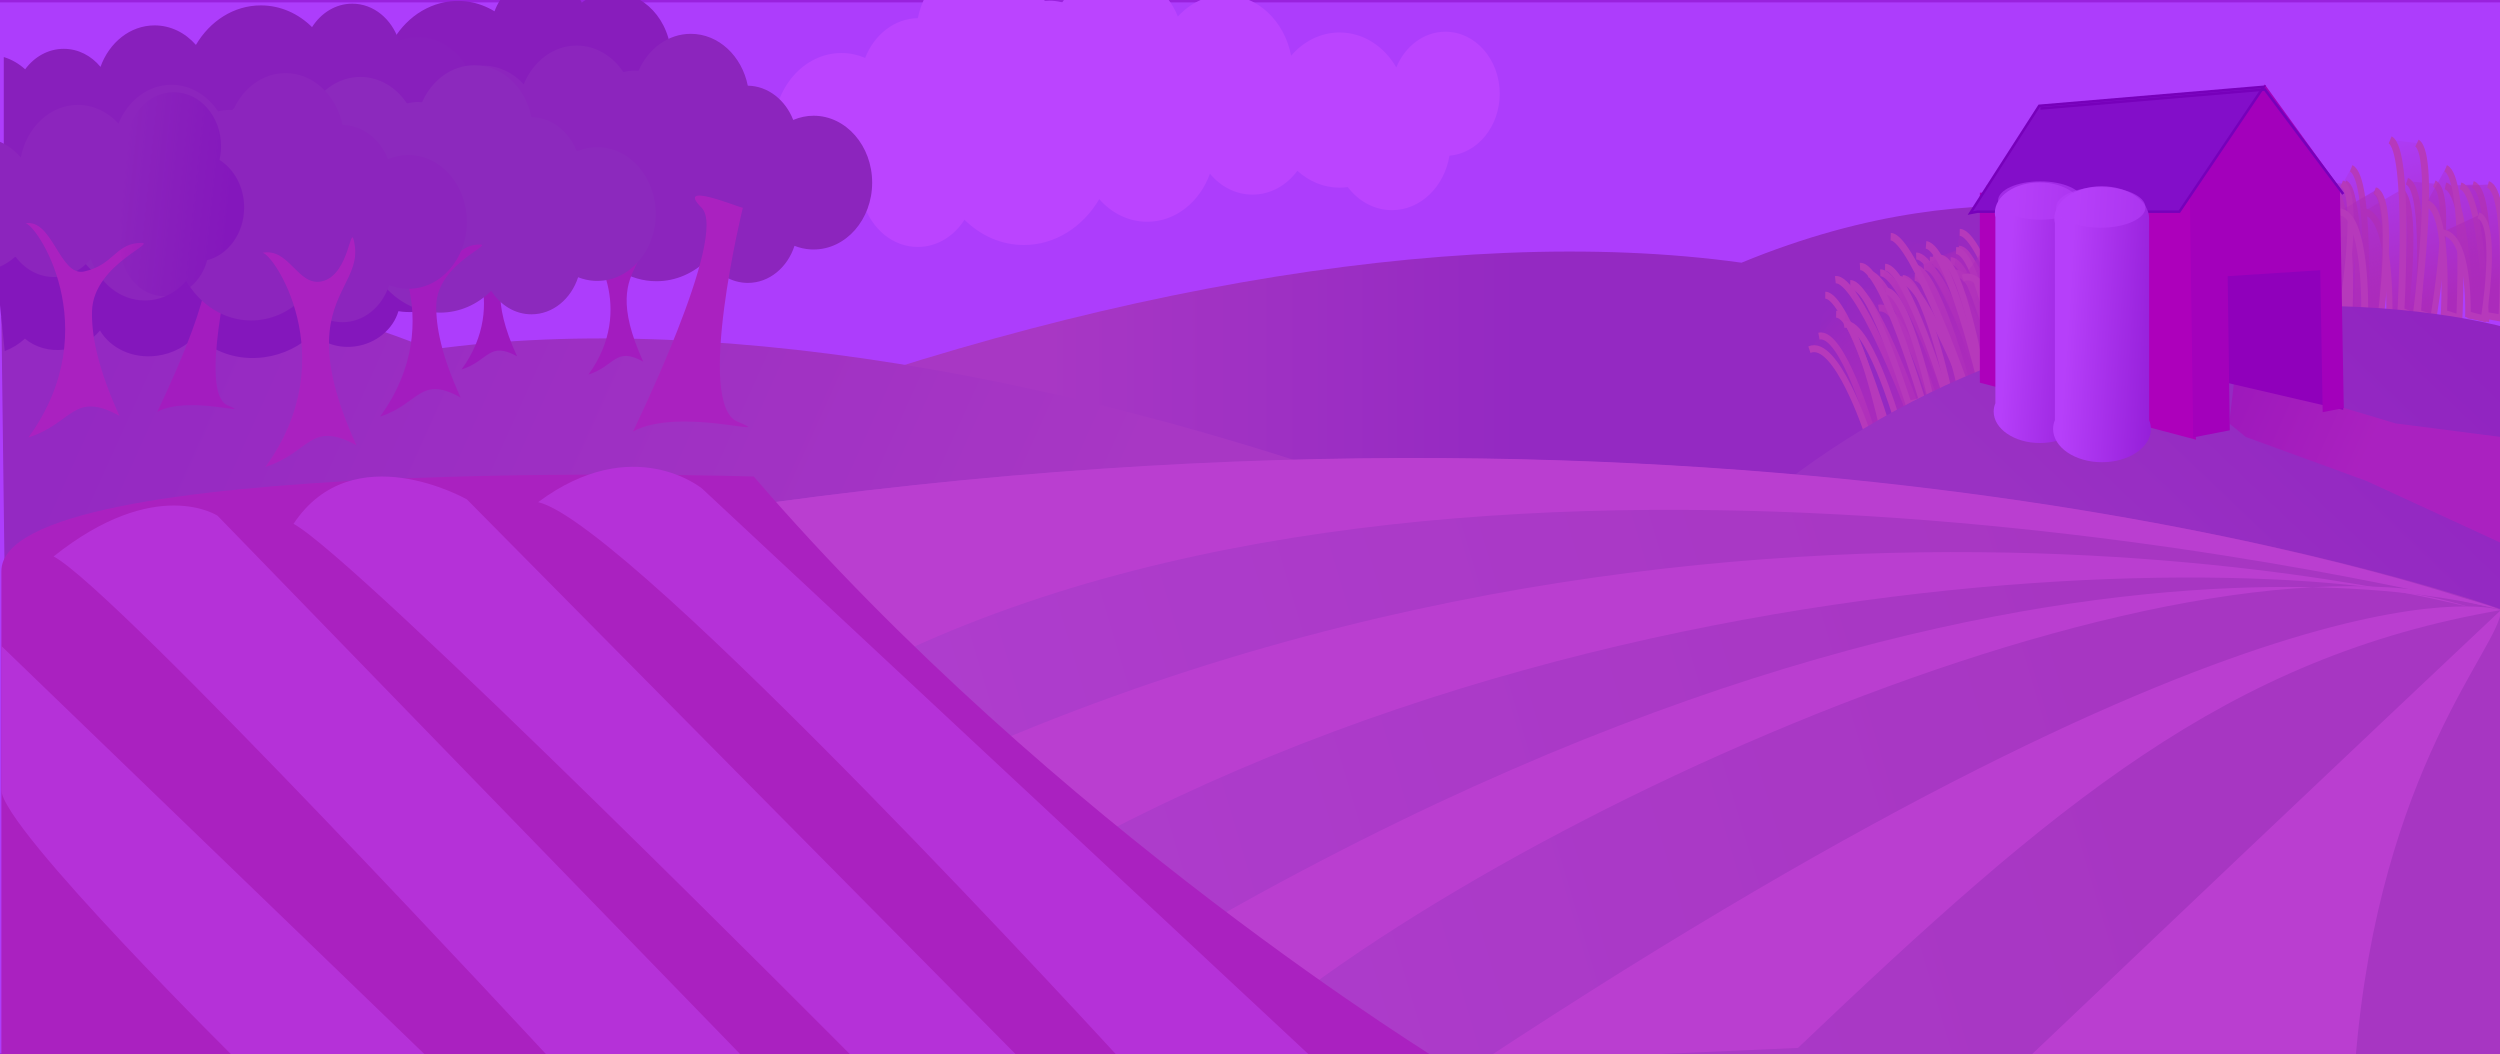 <?xml version="1.0" encoding="UTF-8" standalone="no"?>
<svg
   xmlns:dc="http://purl.org/dc/elements/1.1/"
   xmlns:cc="http://creativecommons.org/ns#"
   xmlns:rdf="http://www.w3.org/1999/02/22-rdf-syntax-ns#"
   xmlns:svg="http://www.w3.org/2000/svg"
   xmlns="http://www.w3.org/2000/svg"
   xmlns:xlink="http://www.w3.org/1999/xlink"
   xmlns:sodipodi="http://sodipodi.sourceforge.net/DTD/sodipodi-0.dtd"
   xmlns:inkscape="http://www.inkscape.org/namespaces/inkscape"
   id="svg59453"
   sodipodi:docname="paisaje.svg"
   viewBox="0 0 1057.6 446.09"
   version="1.1"
   inkscape:version="1.0.1 (3bc2e813f5, 2020-09-07)">
  <rect x="0" y="0" width="1057.6" height="446.09" fill="#808080" stroke="none"/>
  <defs
     id="defs59455">
    <linearGradient
       id="linearGradient4387"
       inkscape:collect="always">
      <stop
         id="stop4389"
         style="stop-color:#eeeeec"
         offset="0" />
      <stop
         id="stop4391"
         style="stop-color:#555753"
         offset="1" />
    </linearGradient>
    <linearGradient
       id="linearGradient4051"
       inkscape:collect="always">
      <stop
         id="stop4053"
         style="stop-color:#c4a000"
         offset="0" />
      <stop
         id="stop4055"
         style="stop-color:#c4a000;stop-opacity:0"
         offset="1" />
    </linearGradient>
    <linearGradient
       id="linearGradient60166"
       inkscape:collect="always">
      <stop
         id="stop60168"
         style="stop-color:#6c981a"
         offset="0" />
      <stop
         id="stop60170"
         style="stop-color:#b8cf22"
         offset="1" />
    </linearGradient>
    <linearGradient
       id="linearGradient60121"
       y2="365.06"
       gradientUnits="userSpaceOnUse"
       x2="598.4"
       gradientTransform="matrix(0.973,0,0,1.112,328.555,133.999)"
       y1="240.32"
       x1="702.16"
       inkscape:collect="always">
      <stop
         id="stop60117"
         style="stop-color:#618817"
         offset="0" />
      <stop
         id="stop60119"
         style="stop-color:#82b71f"
         offset="1" />
    </linearGradient>
    <linearGradient
       id="linearGradient60129"
       y2="308.77"
       gradientUnits="userSpaceOnUse"
       x2="548.71"
       gradientTransform="matrix(1.005,0,0,1.148,307.234,113.431)"
       y1="479.61"
       x1="45.255"
       inkscape:collect="always">
      <stop
         id="stop60125"
         style="stop-color:#d2e748"
         offset="0" />
      <stop
         id="stop60127"
         style="stop-color:#b4cb1b"
         offset="1" />
    </linearGradient>
    <linearGradient
       id="linearGradient60172"
       y2="322.82"
       xlink:href="#linearGradient60166"
       gradientUnits="userSpaceOnUse"
       x2="256.68"
       gradientTransform="matrix(2.02,0,0,1.148,-39.073,113.431)"
       y1="266.36"
       x1="37"
       inkscape:collect="always" />
    <linearGradient
       id="linearGradient60276"
       y2="329.5"
       gradientUnits="userSpaceOnUse"
       x2="342.7"
       gradientTransform="matrix(1.005,0,0,1.148,148.481,-6.145)"
       y1="287.28"
       x1="342.7"
       inkscape:collect="always">
      <stop
         id="stop60272"
         style="stop-color:#ffffff"
         offset="0" />
      <stop
         id="stop60274"
         style="stop-color:#d3d7cf;stop-opacity:0"
         offset="1" />
    </linearGradient>
    <linearGradient
       id="linearGradient4345"
       y2="219.92"
       gradientUnits="userSpaceOnUse"
       x2="700.75"
       gradientTransform="translate(-179.64,-64.597)"
       y1="223.63"
       x1="669.63"
       inkscape:collect="always">
      <stop
         id="stop60155"
         style="stop-color:#325804"
         offset="0" />
      <stop
         id="stop60157"
         style="stop-color:#325804;stop-opacity:0"
         offset="1" />
    </linearGradient>
    <linearGradient
       id="linearGradient4393"
       y2="432.58"
       xlink:href="#linearGradient4387"
       gradientUnits="userSpaceOnUse"
       x2="900.25"
       gradientTransform="matrix(1.005,0,0,1.148,-14.583,-78.729)"
       y1="429.36"
       x1="855.5"
       inkscape:collect="always" />
    <linearGradient
       id="linearGradient4401"
       y2="432.58"
       xlink:href="#linearGradient4387"
       gradientUnits="userSpaceOnUse"
       x2="900.25"
       gradientTransform="matrix(1.064,0,0,1.216,-39.617,-102.325)"
       y1="429.36"
       x1="855.5"
       inkscape:collect="always" />
    <linearGradient
       id="linearGradient4455"
       y2=".688"
       xlink:href="#linearGradient4051"
       gradientUnits="userSpaceOnUse"
       x2="165.09"
       gradientTransform="translate(-34,21)"
       y1="134.07"
       x1="129.09"
       inkscape:collect="always" />
    <linearGradient
       id="linearGradient4619"
       y2="477.86"
       gradientUnits="userSpaceOnUse"
       x2="995.18"
       y1="448.36"
       x1="938"
       inkscape:collect="always"
       gradientTransform="matrix(1.005,0,0,1.148,-2.505,-78.729)">
      <stop
         id="stop4615"
         style="stop-color:#8f5902"
         offset="0" />
      <stop
         id="stop4617"
         style="stop-color:#c17d11"
         offset="1" />
    </linearGradient>
    <linearGradient
       id="linearGradient4626"
       y2="322.82"
       xlink:href="#linearGradient60166"
       gradientUnits="userSpaceOnUse"
       x2="254.69"
       gradientTransform="matrix(-2.02,0,0,1.148,951.93,76.683)"
       y1="322.82"
       x1="153.42"
       inkscape:collect="always" />
    <linearGradient
       inkscape:collect="always"
       xlink:href="#linearGradient4051"
       id="linearGradient2846"
       gradientUnits="userSpaceOnUse"
       gradientTransform="translate(-34,21)"
       x1="129.09"
       y1="134.07"
       x2="165.09"
       y2=".688" />
    <linearGradient
       inkscape:collect="always"
       xlink:href="#linearGradient4051"
       id="linearGradient2848"
       gradientUnits="userSpaceOnUse"
       gradientTransform="translate(-34,21)"
       x1="129.09"
       y1="134.07"
       x2="165.09"
       y2=".688" />
    <linearGradient
       inkscape:collect="always"
       xlink:href="#linearGradient4051"
       id="linearGradient2850"
       gradientUnits="userSpaceOnUse"
       gradientTransform="translate(-34,21)"
       x1="129.09"
       y1="134.07"
       x2="165.09"
       y2=".688" />
    <linearGradient
       inkscape:collect="always"
       xlink:href="#linearGradient4051"
       id="linearGradient2852"
       gradientUnits="userSpaceOnUse"
       gradientTransform="translate(-34,21)"
       x1="129.09"
       y1="134.07"
       x2="165.09"
       y2=".688" />
    <linearGradient
       inkscape:collect="always"
       xlink:href="#linearGradient4051"
       id="linearGradient2854"
       gradientUnits="userSpaceOnUse"
       gradientTransform="translate(-34,21)"
       x1="129.09"
       y1="134.07"
       x2="165.09"
       y2=".688" />
    <linearGradient
       inkscape:collect="always"
       xlink:href="#linearGradient4051"
       id="linearGradient2856"
       gradientUnits="userSpaceOnUse"
       gradientTransform="translate(-34,21)"
       x1="129.09"
       y1="134.07"
       x2="165.09"
       y2=".688" />
    <linearGradient
       inkscape:collect="always"
       xlink:href="#linearGradient4051"
       id="linearGradient2858"
       gradientUnits="userSpaceOnUse"
       gradientTransform="translate(-34,21)"
       x1="129.09"
       y1="134.07"
       x2="165.09"
       y2=".688" />
    <linearGradient
       inkscape:collect="always"
       xlink:href="#linearGradient4051"
       id="linearGradient2860"
       gradientUnits="userSpaceOnUse"
       gradientTransform="translate(-34,21)"
       x1="129.09"
       y1="134.07"
       x2="165.09"
       y2=".688" />
    <linearGradient
       inkscape:collect="always"
       xlink:href="#linearGradient4051"
       id="linearGradient2862"
       gradientUnits="userSpaceOnUse"
       gradientTransform="translate(-34,21)"
       x1="129.09"
       y1="134.07"
       x2="165.09"
       y2=".688" />
    <linearGradient
       inkscape:collect="always"
       xlink:href="#linearGradient4051"
       id="linearGradient2864"
       gradientUnits="userSpaceOnUse"
       gradientTransform="translate(-34,21)"
       x1="129.09"
       y1="134.07"
       x2="165.09"
       y2=".688" />
    <linearGradient
       inkscape:collect="always"
       xlink:href="#linearGradient4051"
       id="linearGradient2866"
       gradientUnits="userSpaceOnUse"
       gradientTransform="translate(-34,21)"
       x1="129.09"
       y1="134.07"
       x2="165.09"
       y2=".688" />
    <linearGradient
       inkscape:collect="always"
       xlink:href="#linearGradient4051"
       id="linearGradient2868"
       gradientUnits="userSpaceOnUse"
       gradientTransform="translate(-34,21)"
       x1="129.09"
       y1="134.07"
       x2="165.09"
       y2=".688" />
    <linearGradient
       inkscape:collect="always"
       xlink:href="#linearGradient4051"
       id="linearGradient2870"
       gradientUnits="userSpaceOnUse"
       gradientTransform="translate(-34,21)"
       x1="129.09"
       y1="134.07"
       x2="165.09"
       y2=".688" />
    <linearGradient
       inkscape:collect="always"
       xlink:href="#linearGradient4051"
       id="linearGradient2872"
       gradientUnits="userSpaceOnUse"
       gradientTransform="translate(-34,21)"
       x1="129.09"
       y1="134.07"
       x2="165.09"
       y2=".688" />
    <linearGradient
       inkscape:collect="always"
       xlink:href="#linearGradient4051"
       id="linearGradient2874"
       gradientUnits="userSpaceOnUse"
       gradientTransform="translate(-34,21)"
       x1="129.09"
       y1="134.07"
       x2="165.09"
       y2=".688" />
    <linearGradient
       inkscape:collect="always"
       xlink:href="#linearGradient4051"
       id="linearGradient2876"
       gradientUnits="userSpaceOnUse"
       gradientTransform="translate(-34,21)"
       x1="129.09"
       y1="134.07"
       x2="165.09"
       y2=".688" />
    <linearGradient
       inkscape:collect="always"
       xlink:href="#linearGradient4051"
       id="linearGradient2878"
       gradientUnits="userSpaceOnUse"
       gradientTransform="translate(-34,21)"
       x1="129.09"
       y1="134.07"
       x2="165.09"
       y2=".688" />
    <linearGradient
       inkscape:collect="always"
       xlink:href="#linearGradient4051"
       id="linearGradient2880"
       gradientUnits="userSpaceOnUse"
       gradientTransform="translate(-34,21)"
       x1="129.09"
       y1="134.07"
       x2="165.09"
       y2=".688" />
    <linearGradient
       inkscape:collect="always"
       xlink:href="#linearGradient4051"
       id="linearGradient2882"
       gradientUnits="userSpaceOnUse"
       gradientTransform="translate(-34,21)"
       x1="129.09"
       y1="134.07"
       x2="165.09"
       y2=".688" />
    <linearGradient
       inkscape:collect="always"
       xlink:href="#linearGradient4051"
       id="linearGradient2884"
       gradientUnits="userSpaceOnUse"
       gradientTransform="translate(-34,21)"
       x1="129.09"
       y1="134.07"
       x2="165.09"
       y2=".688" />
    <linearGradient
       inkscape:collect="always"
       xlink:href="#linearGradient4051"
       id="linearGradient2886"
       gradientUnits="userSpaceOnUse"
       gradientTransform="translate(-34,21)"
       x1="129.09"
       y1="134.07"
       x2="165.09"
       y2=".688" />
    <linearGradient
       inkscape:collect="always"
       xlink:href="#linearGradient4051"
       id="linearGradient2888"
       gradientUnits="userSpaceOnUse"
       gradientTransform="translate(-34,21)"
       x1="129.09"
       y1="134.07"
       x2="165.09"
       y2=".688" />
    <linearGradient
       inkscape:collect="always"
       xlink:href="#linearGradient4051"
       id="linearGradient2890"
       gradientUnits="userSpaceOnUse"
       gradientTransform="translate(-34,21)"
       x1="129.09"
       y1="134.07"
       x2="165.09"
       y2=".688" />
    <linearGradient
       inkscape:collect="always"
       xlink:href="#linearGradient4051"
       id="linearGradient2892"
       gradientUnits="userSpaceOnUse"
       gradientTransform="translate(-34,21)"
       x1="129.09"
       y1="134.07"
       x2="165.09"
       y2=".688" />
    <linearGradient
       inkscape:collect="always"
       xlink:href="#linearGradient4051"
       id="linearGradient2894"
       gradientUnits="userSpaceOnUse"
       gradientTransform="translate(-34,21)"
       x1="129.09"
       y1="134.07"
       x2="165.09"
       y2=".688" />
    <linearGradient
       inkscape:collect="always"
       xlink:href="#linearGradient4051"
       id="linearGradient2896"
       gradientUnits="userSpaceOnUse"
       gradientTransform="translate(-34,21)"
       x1="129.09"
       y1="134.07"
       x2="165.09"
       y2=".688" />
    <linearGradient
       inkscape:collect="always"
       xlink:href="#linearGradient4051"
       id="linearGradient2898"
       gradientUnits="userSpaceOnUse"
       gradientTransform="translate(-34,21)"
       x1="129.09"
       y1="134.07"
       x2="165.09"
       y2=".688" />
    <linearGradient
       inkscape:collect="always"
       xlink:href="#linearGradient4051"
       id="linearGradient2900"
       gradientUnits="userSpaceOnUse"
       gradientTransform="translate(-34,21)"
       x1="129.09"
       y1="134.07"
       x2="165.09"
       y2=".688" />
    <linearGradient
       inkscape:collect="always"
       xlink:href="#linearGradient4051"
       id="linearGradient2902"
       gradientUnits="userSpaceOnUse"
       gradientTransform="translate(-34,21)"
       x1="129.09"
       y1="134.07"
       x2="165.09"
       y2=".688" />
    <linearGradient
       inkscape:collect="always"
       xlink:href="#linearGradient4051"
       id="linearGradient2904"
       gradientUnits="userSpaceOnUse"
       gradientTransform="translate(-34,21)"
       x1="129.09"
       y1="134.07"
       x2="165.09"
       y2=".688" />
    <linearGradient
       inkscape:collect="always"
       xlink:href="#linearGradient4051"
       id="linearGradient2906"
       gradientUnits="userSpaceOnUse"
       gradientTransform="translate(-34,21)"
       x1="129.09"
       y1="134.07"
       x2="165.09"
       y2=".688" />
    <linearGradient
       inkscape:collect="always"
       xlink:href="#linearGradient4051"
       id="linearGradient2908"
       gradientUnits="userSpaceOnUse"
       gradientTransform="translate(-34,21)"
       x1="129.09"
       y1="134.07"
       x2="165.09"
       y2=".688" />
    <linearGradient
       inkscape:collect="always"
       xlink:href="#linearGradient4051"
       id="linearGradient2910"
       gradientUnits="userSpaceOnUse"
       gradientTransform="translate(-34,21)"
       x1="129.09"
       y1="134.07"
       x2="165.09"
       y2=".688" />
    <linearGradient
       inkscape:collect="always"
       xlink:href="#linearGradient4051"
       id="linearGradient2912"
       gradientUnits="userSpaceOnUse"
       gradientTransform="translate(-34,21)"
       x1="129.09"
       y1="134.07"
       x2="165.09"
       y2=".688" />
    <linearGradient
       inkscape:collect="always"
       xlink:href="#linearGradient4051"
       id="linearGradient2914"
       gradientUnits="userSpaceOnUse"
       gradientTransform="translate(-34,21)"
       x1="129.09"
       y1="134.07"
       x2="165.09"
       y2=".688" />
    <linearGradient
       inkscape:collect="always"
       xlink:href="#linearGradient4051"
       id="linearGradient2916"
       gradientUnits="userSpaceOnUse"
       gradientTransform="translate(-34,21)"
       x1="129.09"
       y1="134.07"
       x2="165.09"
       y2=".688" />
    <linearGradient
       inkscape:collect="always"
       xlink:href="#linearGradient4051"
       id="linearGradient2918"
       gradientUnits="userSpaceOnUse"
       gradientTransform="translate(-34,21)"
       x1="129.09"
       y1="134.07"
       x2="165.09"
       y2=".688" />
    <linearGradient
       inkscape:collect="always"
       xlink:href="#linearGradient4051"
       id="linearGradient2920"
       gradientUnits="userSpaceOnUse"
       gradientTransform="translate(-34,21)"
       x1="129.09"
       y1="134.07"
       x2="165.09"
       y2=".688" />
    <linearGradient
       inkscape:collect="always"
       xlink:href="#linearGradient4051"
       id="linearGradient2922"
       gradientUnits="userSpaceOnUse"
       gradientTransform="translate(-34,21)"
       x1="129.09"
       y1="134.07"
       x2="165.09"
       y2=".688" />
    <linearGradient
       inkscape:collect="always"
       xlink:href="#linearGradient4051"
       id="linearGradient2924"
       gradientUnits="userSpaceOnUse"
       gradientTransform="translate(-34,21)"
       x1="129.09"
       y1="134.07"
       x2="165.09"
       y2=".688" />
    <linearGradient
       inkscape:collect="always"
       xlink:href="#linearGradient4051"
       id="linearGradient2926"
       gradientUnits="userSpaceOnUse"
       gradientTransform="translate(-34,21)"
       x1="129.09"
       y1="134.07"
       x2="165.09"
       y2=".688" />
    <linearGradient
       inkscape:collect="always"
       xlink:href="#linearGradient4051"
       id="linearGradient2928"
       gradientUnits="userSpaceOnUse"
       gradientTransform="translate(-34,21)"
       x1="129.09"
       y1="134.07"
       x2="165.09"
       y2=".688" />
    <linearGradient
       inkscape:collect="always"
       xlink:href="#linearGradient4051"
       id="linearGradient2930"
       gradientUnits="userSpaceOnUse"
       gradientTransform="translate(-34,21)"
       x1="129.09"
       y1="134.07"
       x2="165.09"
       y2=".688" />
    <linearGradient
       inkscape:collect="always"
       xlink:href="#linearGradient4051"
       id="linearGradient2932"
       gradientUnits="userSpaceOnUse"
       gradientTransform="translate(-34,21)"
       x1="129.09"
       y1="134.07"
       x2="165.09"
       y2=".688" />
    <linearGradient
       inkscape:collect="always"
       xlink:href="#linearGradient4051"
       id="linearGradient2934"
       gradientUnits="userSpaceOnUse"
       gradientTransform="translate(-34,21)"
       x1="129.09"
       y1="134.07"
       x2="165.09"
       y2=".688" />
    <linearGradient
       inkscape:collect="always"
       xlink:href="#linearGradient4051"
       id="linearGradient2936"
       gradientUnits="userSpaceOnUse"
       gradientTransform="translate(-34,21)"
       x1="129.09"
       y1="134.07"
       x2="165.09"
       y2=".688" />
    <linearGradient
       inkscape:collect="always"
       xlink:href="#linearGradient4051"
       id="linearGradient2938"
       gradientUnits="userSpaceOnUse"
       gradientTransform="translate(-34,21)"
       x1="129.09"
       y1="134.07"
       x2="165.09"
       y2=".688" />
    <linearGradient
       inkscape:collect="always"
       xlink:href="#linearGradient4051"
       id="linearGradient2940"
       gradientUnits="userSpaceOnUse"
       gradientTransform="translate(-34,21)"
       x1="129.09"
       y1="134.07"
       x2="165.09"
       y2=".688" />
    <linearGradient
       inkscape:collect="always"
       xlink:href="#linearGradient4051"
       id="linearGradient2942"
       gradientUnits="userSpaceOnUse"
       gradientTransform="translate(-34,21)"
       x1="129.09"
       y1="134.07"
       x2="165.09"
       y2=".688" />
  </defs>
  <sodipodi:namedview
     id="base"
     bordercolor="#666666"
     inkscape:pageshadow="2"
     inkscape:window-y="-9"
     inkscape:snap-page="true"
     pagecolor="#ffffff"
     inkscape:window-height="1001"
     inkscape:window-maximized="1"
     inkscape:zoom="0.70710678"
     inkscape:window-x="-9"
     showgrid="false"
     borderopacity="1.0"
     inkscape:current-layer="layer1"
     inkscape:cx="730.1692"
     inkscape:cy="206.14574"
     showguides="true"
     inkscape:guide-bbox="true"
     inkscape:window-width="1920"
     inkscape:pageopacity="0.0"
     inkscape:document-units="px"
     inkscape:document-rotation="0" />
  <g
     id="layer1"
     inkscape:label="Capa 1"
     inkscape:groupmode="layer"
     transform="translate(3.09 -274.27)">
    <path
       id="path60268"
       style="fill:url(#linearGradient60276);stroke-width:1.074"
       d="m 441.591,275.286 c -10.817,0 -19.871,8.627 -22.194,20.185 -7.894,0.123 -14.663,5.583 -17.685,13.352 -0.042,-0.018 -0.083,-0.039 -0.125,-0.057 -2.442,-1.022 -5.07,-1.594 -7.821,-1.594 -12.578,0 -22.792,11.675 -22.792,26.05 0,14.376 10.214,26.021 22.792,26.021 0.393,0 0.783,-0.007 1.171,-0.028 2.19,-0.127 4.293,-0.61 6.277,-1.395 2.734,8.428 9.834,14.434 18.158,14.434 6.445,0 12.15,-3.603 15.667,-9.139 5.342,5.289 12.304,8.484 19.927,8.484 10.539,0 19.839,-6.104 25.307,-15.402 4.119,4.694 9.815,7.601 16.091,7.601 9.516,0 17.643,-6.669 21.048,-16.142 3.581,4.336 8.669,7.032 14.298,7.032 6.033,0 11.442,-3.108 15.045,-8 3.889,3.538 8.816,5.665 14.173,5.665 0.931,0 1.838,-0.075 2.74,-0.199 3.601,4.744 8.919,7.744 14.845,7.744 9.596,0 17.563,-7.88 19.279,-18.278 9.431,-0.791 16.863,-9.802 16.863,-20.782 0,-11.5 -8.146,-20.811 -18.208,-20.811 -7.298,0 -13.581,4.903 -16.49,11.986 -4.072,-7.069 -11.072,-11.73 -19.03,-11.73 -6.365,0 -12.134,2.99 -16.265,7.801 -2.248,-11.673 -11.355,-20.413 -22.243,-20.413 -6.127,0 -11.674,2.762 -15.768,7.26 -3.618,-8.903 -11.496,-15.089 -20.65,-15.089 -7.411,0 -13.999,4.07 -18.159,10.334 -1.396,-0.36 -2.843,-0.569 -4.334,-0.569 -0.517,0 -1.037,0.041 -1.544,0.085 -3.737,-8.536 -11.455,-14.405 -20.376,-14.405 z" />
    <path
       id="rect59537"
       sodipodi:nodetypes="ccccc"
       style="fill:#cce6f3;stroke-width:1.074"
       d="M -3.558,275.286 H 1054.86 V 719.874 H -3.558 Z" />
    <path
       id="path4624"
       sodipodi:nodetypes="cccccc"
       style="fill:url(#linearGradient4626);stroke-width:1.074"
       d="m 279.482,464.23 c 163.857,-65.665 331.271,-95.96 454.163,-78.826 107.429,-44.42 181.722,-13.7 181.722,-13.7 l -2.02,160.614 -650.595,1.148 16.733,-69.232 z" />
    <g
       id="g4403"
       style="fill:#c4a000"
       transform="matrix(-0.516,0,0,0.589,1053.602,319.005)">
      <path
         id="path4405"
         sodipodi:nodetypes="cccc"
         style="fill:url(#linearGradient2846);stroke:#edd400;stroke-width:5"
         d="m 126.79,56.57 c -17.5,5 -11,96 -11,96 l 13,-2 c 0,0 3,-89 20.5,-93" />
      <path
         id="path4407"
         sodipodi:nodetypes="cccc"
         style="fill:url(#linearGradient2848);stroke:#edd400;stroke-width:5"
         d="m 125.36,55.945 c -16.758,7.101 0.814,96.625 0.814,96.625 l 12.658,-3.574 c 0,0 -7.898,-88.7 8.982,-94.808" />
      <path
         id="path4409"
         sodipodi:nodetypes="cccc"
         style="fill:url(#linearGradient2850);stroke:#edd400;stroke-width:5"
         d="m 134.81,60.945 c -16.758,7.101 -4.186,91.625 -4.186,91.625 l 12.658,-3.574 c 0,0 -0.398,-95.7 16.482,-101.81" />
      <path
         id="path4411"
         sodipodi:nodetypes="cccc"
         style="fill:url(#linearGradient2852);stroke:#edd400;stroke-width:5"
         d="m 120.25,44.945 c -16.758,7.101 -11.186,107.62 -11.186,107.62 l 12.658,-3.574 c 0,0 -4.898,-75.2 14.482,-78.808" />
      <path
         id="path4413"
         sodipodi:nodetypes="cccc"
         style="fill:url(#linearGradient2854);stroke:#edd400;stroke-width:5"
         d="m 80.44,60.945 c -16.758,7.101 -4.186,91.625 -4.186,91.625 l 12.658,-3.574 c 0,0 -1.898,-72.2 21.482,-72.808" />
      <path
         id="path4415"
         sodipodi:nodetypes="cccc"
         style="fill:url(#linearGradient2856);stroke:#edd400;stroke-width:5"
         d="m 20.491,56.57 c -17.5,5 -11,96 -11,96 l 13,-2 c 0,0 3,-89 20.5,-93" />
      <path
         id="path4417"
         sodipodi:nodetypes="cccc"
         style="fill:url(#linearGradient2858);stroke:#edd400;stroke-width:5"
         d="m 52.081,55.945 c -16.758,7.101 0.814,96.625 0.814,96.625 l 12.658,-3.574 c 0,0 -7.898,-88.7 8.982,-94.808" />
      <path
         id="path4419"
         sodipodi:nodetypes="cccc"
         style="fill:url(#linearGradient2860);stroke:#edd400;stroke-width:5"
         d="m 166.67,60.945 c -16.758,7.101 -4.186,91.625 -4.186,91.625 l 12.658,-3.574 c 0,0 -0.398,-95.7 16.482,-101.81" />
      <path
         id="path4421"
         sodipodi:nodetypes="cccc"
         style="fill:url(#linearGradient2862);stroke:#edd400;stroke-width:5"
         d="m 239.47,44.945 c -16.75,7.101 -11.18,107.62 -11.18,107.62 l 12.658,-3.574 c 0,0 -4.898,-75.2 14.482,-78.808" />
      <path
         id="path4423"
         sodipodi:nodetypes="cccc"
         style="fill:url(#linearGradient2864);stroke:#edd400;stroke-width:5"
         d="m 101.03,60.945 c -16.758,7.101 -4.186,91.625 -4.186,91.625 l 12.658,-3.574 c 0,0 -1.898,-72.2 21.482,-72.808" />
      <path
         id="path4425"
         sodipodi:nodetypes="cccc"
         style="fill:url(#linearGradient2866);stroke:#edd400;stroke-width:5"
         d="m 8.033,56.57 c -17.5,5 -11,96 -11,96 l 13,-2 c 0,0 3,-89 20.5,-93" />
      <path
         id="path4427"
         sodipodi:nodetypes="cccc"
         style="fill:url(#linearGradient2868);stroke:#edd400;stroke-width:5"
         d="m 127.95,55.945 c -16.758,7.101 0.814,96.625 0.814,96.625 l 12.658,-3.574 c 0,0 -7.898,-88.7 8.982,-94.808" />
      <path
         id="path4429"
         sodipodi:nodetypes="cccc"
         style="fill:url(#linearGradient2870);stroke:#edd400;stroke-width:5"
         d="m 176.12,57.945 c -16.758,7.101 -4.186,91.625 -4.186,91.625 l 12.658,-3.574 c 0,0 -0.398,-95.7 16.482,-101.81" />
      <path
         id="path4431"
         sodipodi:nodetypes="cccc"
         style="fill:url(#linearGradient2872);stroke:#edd400;stroke-width:5"
         d="m 186.45,44.945 c -16.758,7.101 -11.186,107.62 -11.186,107.62 l 12.658,-3.574 c 0,0 -4.898,-75.2 14.482,-78.808" />
      <path
         id="path4433"
         sodipodi:nodetypes="cccc"
         style="fill:url(#linearGradient2874);stroke:#edd400;stroke-width:5"
         d="m 236.37,60.945 c -16.758,7.101 -4.186,91.625 -4.186,91.625 l 12.658,-3.574 c 0,0 -1.898,-72.2 21.482,-72.808" />
      <path
         id="path4435"
         sodipodi:nodetypes="cccc"
         style="fill:url(#linearGradient2876);stroke:#edd400;stroke-width:5"
         d="m 156.78,56.57 c -17.5,5 -11,96 -11,96 l 13,-2 c 0,0 3,-89 20.5,-93" />
      <path
         id="path4437"
         sodipodi:nodetypes="cccc"
         style="fill:url(#linearGradient2878);stroke:#edd400;stroke-width:5.636"
         d="m 66.329,26.788 c -16.399,9.22 0.796,125.46 0.796,125.46 l 12.387,-4.64 c 0,0 -7.729,-115.17 8.789,-123.11" />
      <path
         id="path4439"
         sodipodi:nodetypes="cccc"
         style="fill:url(#linearGradient2880);stroke:#edd400;stroke-width:5"
         d="m 192.35,60.945 c -16.758,7.101 -4.186,91.625 -4.186,91.625 l 12.658,-3.574 c 0,0 -0.398,-95.7 16.482,-101.81" />
      <path
         id="path4441"
         sodipodi:nodetypes="cccc"
         style="fill:url(#linearGradient2882);stroke:#edd400;stroke-width:5"
         d="M 42.748,44.945 C 25.99,52.046 31.562,152.565 31.562,152.565 l 12.658,-3.574 c 0,0 -4.898,-75.2 14.482,-78.808" />
      <path
         id="path4443"
         sodipodi:nodetypes="cccc"
         style="fill:url(#linearGradient2884);stroke:#edd400;stroke-width:4.524"
         d="m 15.928,78.708 c -16.964,5.743 -4.238,74.101 -4.238,74.101 l 12.814,-2.89 c 0,0 -1.922,-58.391 21.746,-58.883" />
      <path
         id="path4445"
         sodipodi:nodetypes="cccc"
         style="fill:url(#linearGradient2886);stroke:#edd400;stroke-width:5.298"
         d="m 205.31,36.719 c -17.35,5.662 -10.906,108.7 -10.906,108.7 l 12.888,-2.265 c 0,0 2.974,-100.78 20.324,-105.31" />
      <path
         id="path4447"
         sodipodi:nodetypes="cccc"
         style="fill:url(#linearGradient2888);stroke:#edd400;stroke-width:5"
         d="m 142.25,55.945 c -16.758,7.101 0.814,96.625 0.814,96.625 l 12.658,-3.574 c 0,0 -7.898,-88.7 8.982,-94.808" />
      <path
         id="path4449"
         sodipodi:nodetypes="cccc"
         style="fill:url(#linearGradient2890);stroke:#edd400;stroke-width:5.431"
         d="m 149.25,42.846 c -16.543,8.487 -4.133,109.51 -4.133,109.51 l 12.496,-4.271 c 0,0 -0.393,-114.38 16.271,-121.68" />
      <path
         id="path4451"
         sodipodi:nodetypes="cccc"
         style="fill:url(#linearGradient2892);stroke:#edd400;stroke-width:5"
         d="m 217.32,44.945 c -16.758,7.101 -11.186,107.62 -11.186,107.62 l 12.658,-3.574 c 0,0 -4.898,-75.2 14.482,-78.808" />
      <path
         id="path4453"
         sodipodi:nodetypes="cccc"
         style="fill:url(#linearGradient2894);stroke:#edd400;stroke-width:5"
         d="m 100.38,60.945 c -16.758,7.101 -4.186,91.625 -4.186,91.625 l 12.658,-3.574 c 0,0 -1.898,-72.2 21.482,-72.808" />
    </g>
    <path
       id="path6776"
       sodipodi:nodetypes="ccccc"
       style="fill:#d3d7cf"
       d="m-1155 190.06 78.393-22.026 293.74 57.627-129.93 53.14-242.2-88.74z" />
    <g
       id="g6750"
       transform="translate(260,52)">
      <path
         id="path6727"
         sodipodi:nodetypes="cccccccccccccccccc"
         style="stroke:#000000;stroke-width:1px;fill:#2e3436"
         d="m-1593 82.362 3-6-2-108 45-18 24 23-2.5 91 14.166 0.08 0.308-46.085 10.775-21.892 12.411 6.551-1.234 49.384 34.574 6.463-18.5-151.5 33-29 24 23 4 181-185 25 4-25z" />
      <path
         id="path6734"
         sodipodi:nodetypes="cccccccccccc"
         style="fill:#888a85"
         d="m-1593 82.362 3-6-2-108 44-21-3 133 77-8 1-165 33-29 3 189 25 15-185 25 4-25z" />
      <path
         id="path6736"
         d="m-1582.5-312.41 2.5-1 32.5-13"
         style="stroke:#000000;stroke-width:3;fill:#2e3436"
         transform="translate(0 308.27)" />
      <path
         id="path6738"
         d="m-1578.5-284.91 36.5-10.5"
         style="stroke:#000000;stroke-width:3;fill:#2e3436"
         transform="translate(0 308.27)" />
      <path
         id="path6740"
         d="m-1578.5-257.91 2-1 36-9.5"
         style="stroke:#000000;stroke-width:3;fill:#2e3436"
         transform="translate(0 308.27)" />
      <path
         id="path6742"
         d="m-1581.5-234.91 45.5-12"
         style="stroke:#000000;stroke-width:3;fill:#2e3436"
         transform="translate(0 308.27)" />
      <path
         id="path6744"
         d="m-1463-398.91-1 155"
         style="stroke:#000000;stroke-width:3;fill:none"
         transform="translate(0 308.27)" />
      <path
         id="path6746"
         d="m-1455-402.91-2 157.5"
         style="stroke:#000000;stroke-width:3;fill:none"
         transform="translate(0 308.27)" />
      <path
         id="path6748"
         d="m-1448.5-413.91v3l0.5 163"
         style="stroke:#000000;stroke-width:3;fill:none"
         transform="translate(0 308.27)" />
    </g>
    <path
       id="path60162"
       sodipodi:nodetypes="cccccc"
       style="fill:url(#linearGradient60172);stroke-width:1.074"
       d="M 633.37,500.979 C 469.523,435.314 302.109,405.019 179.217,422.153 71.787,377.734 -2.505,408.453 -2.505,408.453 L -0.485,569.067 650.109,570.215 633.376,500.983 Z" />
    <g
       id="g4505"
       style="fill:#c4a000"
       transform="matrix(-0.477,0.223,0.195,0.546,874.534,321.198)">
      <path
         id="path4507"
         sodipodi:nodetypes="cccc"
         style="fill:url(#linearGradient2896);stroke:#edd400;stroke-width:5"
         d="m 126.79,56.57 c -17.5,5 -11,96 -11,96 l 13,-2 c 0,0 3,-89 20.5,-93" />
      <path
         id="path4509"
         sodipodi:nodetypes="cccc"
         style="fill:url(#linearGradient2898);stroke:#edd400;stroke-width:5"
         d="m 125.36,55.945 c -16.758,7.101 0.814,96.625 0.814,96.625 l 12.658,-3.574 c 0,0 -7.898,-88.7 8.982,-94.808" />
      <path
         id="path4511"
         sodipodi:nodetypes="cccc"
         style="fill:url(#linearGradient2900);stroke:#edd400;stroke-width:5"
         d="m 134.81,60.945 c -16.758,7.101 -4.186,91.625 -4.186,91.625 l 12.658,-3.574 c 0,0 -0.398,-95.7 16.482,-101.81" />
      <path
         id="path4513"
         sodipodi:nodetypes="cccc"
         style="fill:url(#linearGradient2902);stroke:#edd400;stroke-width:5"
         d="m 120.25,44.945 c -16.758,7.101 -11.186,107.62 -11.186,107.62 l 12.658,-3.574 c 0,0 -4.898,-75.2 14.482,-78.808" />
      <path
         id="path4515"
         sodipodi:nodetypes="cccc"
         style="fill:url(#linearGradient2904);stroke:#edd400;stroke-width:5"
         d="m 80.44,60.945 c -16.758,7.101 -4.186,91.625 -4.186,91.625 l 12.658,-3.574 c 0,0 -1.898,-72.2 21.482,-72.808" />
      <path
         id="path4517"
         sodipodi:nodetypes="cccc"
         style="fill:url(#linearGradient2906);stroke:#edd400;stroke-width:5"
         d="m 20.491,56.57 c -17.5,5 -11,96 -11,96 l 13,-2 c 0,0 3,-89 20.5,-93" />
      <path
         id="path4519"
         sodipodi:nodetypes="cccc"
         style="fill:url(#linearGradient2908);stroke:#edd400;stroke-width:5"
         d="m 52.081,55.945 c -16.758,7.101 0.814,96.625 0.814,96.625 l 12.658,-3.574 c 0,0 -7.898,-88.7 8.982,-94.808" />
      <path
         id="path4521"
         sodipodi:nodetypes="cccc"
         style="fill:url(#linearGradient2910);stroke:#edd400;stroke-width:5"
         d="m 166.67,60.945 c -16.758,7.101 -4.186,91.625 -4.186,91.625 l 12.658,-3.574 c 0,0 -0.398,-95.7 16.482,-101.81" />
      <path
         id="path4523"
         sodipodi:nodetypes="cccc"
         style="fill:url(#linearGradient2912);stroke:#edd400;stroke-width:5"
         d="m 239.47,44.945 c -16.75,7.101 -11.18,107.62 -11.18,107.62 l 12.658,-3.574 c 0,0 -4.898,-75.2 14.482,-78.808" />
      <path
         id="path4525"
         sodipodi:nodetypes="cccc"
         style="fill:url(#linearGradient2914);stroke:#edd400;stroke-width:5"
         d="m 101.03,60.945 c -16.758,7.101 -4.186,91.625 -4.186,91.625 l 12.658,-3.574 c 0,0 -1.898,-72.2 21.482,-72.808" />
      <path
         id="path4527"
         sodipodi:nodetypes="cccc"
         style="fill:url(#linearGradient2916);stroke:#edd400;stroke-width:5"
         d="m 8.033,56.57 c -17.5,5 -11,96 -11,96 l 13,-2 c 0,0 3,-89 20.5,-93" />
      <path
         id="path4529"
         sodipodi:nodetypes="cccc"
         style="fill:url(#linearGradient2918);stroke:#edd400;stroke-width:5"
         d="m 127.95,55.945 c -16.758,7.101 0.814,96.625 0.814,96.625 l 12.658,-3.574 c 0,0 -7.898,-88.7 8.982,-94.808" />
      <path
         id="path4531"
         sodipodi:nodetypes="cccc"
         style="fill:url(#linearGradient2920);stroke:#edd400;stroke-width:5"
         d="m 176.12,57.945 c -16.758,7.101 -4.186,91.625 -4.186,91.625 l 12.658,-3.574 c 0,0 -0.398,-95.7 16.482,-101.81" />
      <path
         id="path4533"
         sodipodi:nodetypes="cccc"
         style="fill:url(#linearGradient2922);stroke:#edd400;stroke-width:5"
         d="m 186.45,44.945 c -16.758,7.101 -11.186,107.62 -11.186,107.62 l 12.658,-3.574 c 0,0 -4.898,-75.2 14.482,-78.808" />
      <path
         id="path4535"
         sodipodi:nodetypes="cccc"
         style="fill:url(#linearGradient2924);stroke:#edd400;stroke-width:5"
         d="m 236.37,60.945 c -16.758,7.101 -4.186,91.625 -4.186,91.625 l 12.658,-3.574 c 0,0 -1.898,-72.2 21.482,-72.808" />
      <path
         id="path4537"
         sodipodi:nodetypes="cccc"
         style="fill:url(#linearGradient2926);stroke:#edd400;stroke-width:5"
         d="m 156.78,56.57 c -17.5,5 -11,96 -11,96 l 13,-2 c 0,0 3,-89 20.5,-93" />
      <path
         id="path4539"
         sodipodi:nodetypes="cccc"
         style="fill:url(#linearGradient2928);stroke:#edd400;stroke-width:5.636"
         d="m 66.329,26.788 c -16.399,9.22 0.796,125.46 0.796,125.46 l 12.387,-4.64 c 0,0 -7.729,-115.17 8.789,-123.11" />
      <path
         id="path4541"
         sodipodi:nodetypes="cccc"
         style="fill:url(#linearGradient2930);stroke:#edd400;stroke-width:5"
         d="m 192.35,60.945 c -16.758,7.101 -4.186,91.625 -4.186,91.625 l 12.658,-3.574 c 0,0 -0.398,-95.7 16.482,-101.81" />
      <path
         id="path4543"
         sodipodi:nodetypes="cccc"
         style="fill:url(#linearGradient2932);stroke:#edd400;stroke-width:5"
         d="M 42.748,44.945 C 25.99,52.046 31.562,152.565 31.562,152.565 l 12.658,-3.574 c 0,0 -4.898,-75.2 14.482,-78.808" />
      <path
         id="path4545"
         sodipodi:nodetypes="cccc"
         style="fill:url(#linearGradient2934);stroke:#edd400;stroke-width:4.524"
         d="m 15.928,78.708 c -16.964,5.743 -4.238,74.101 -4.238,74.101 l 12.814,-2.89 c 0,0 -1.922,-58.391 21.746,-58.883" />
      <path
         id="path4547"
         sodipodi:nodetypes="cccc"
         style="fill:url(#linearGradient2936);stroke:#edd400;stroke-width:5.298"
         d="m 205.31,36.719 c -17.35,5.662 -10.906,108.7 -10.906,108.7 l 12.888,-2.265 c 0,0 2.974,-100.78 20.324,-105.31" />
      <path
         id="path4549"
         sodipodi:nodetypes="cccc"
         style="fill:url(#linearGradient2938);stroke:#edd400;stroke-width:5"
         d="m 142.25,55.945 c -16.758,7.101 0.814,96.625 0.814,96.625 l 12.658,-3.574 c 0,0 -7.898,-88.7 8.982,-94.808" />
      <path
         id="path4551"
         sodipodi:nodetypes="cccc"
         style="fill:url(#linearGradient2940);stroke:#edd400;stroke-width:5.431"
         d="m 149.25,42.846 c -16.543,8.487 -4.133,109.51 -4.133,109.51 l 12.496,-4.271 c 0,0 -0.393,-114.38 16.271,-121.68" />
      <path
         id="path4553"
         sodipodi:nodetypes="cccc"
         style="fill:url(#linearGradient2942);stroke:#edd400;stroke-width:5"
         d="m 217.32,44.945 c -16.758,7.101 -11.186,107.62 -11.186,107.62 l 12.658,-3.574 c 0,0 -4.898,-75.2 14.482,-78.808" />
      <path
         id="path4555"
         sodipodi:nodetypes="cccc"
         style="fill:url(#linearGradient4455);stroke:#edd400;stroke-width:5"
         d="m 100.38,60.945 c -16.758,7.101 -4.186,91.625 -4.186,91.625 l 12.658,-3.574 c 0,0 -1.898,-72.2 21.482,-72.808" />
    </g>
    <path
       id="rect60057"
       sodipodi:nodetypes="ccccc"
       style="fill:url(#linearGradient60121);stroke-width:1.074"
       d="M 744.065,484.465 C 889.977,366.927 1054.869,412.286 1054.869,412.286 v 306.62 l -314.973,-7.308 4.169,-227.129 z" />
    <path
       id="path60053"
       sodipodi:nodetypes="ccccc"
       style="fill:url(#linearGradient60129);stroke-width:1.074"
       d="m 323.019,486.911 c 443.533,-60.701 731.85,45.108 731.85,45.108 v 188.669 l -730.413,-0.812 -1.435,-232.963 z" />
    <path
       id="path60316"
       sodipodi:nodetypes="cccc"
       style="fill:#fce94f;stroke-width:1.074"
       d="M 323.019,486.911 C 766.552,426.211 1050.759,531.206 1050.759,531.206 970.291,512.016 565.599,427.031 328.474,577.47 l -5.454,-90.559 z" />
    <path
       id="path60318"
       sodipodi:nodetypes="cccc"
       style="fill:#fce94f;stroke-width:1.074"
       d="M 335.076,628.163 C 691.194,436.554 1041.746,531.205 1041.746,531.205 957.226,502.828 576.651,506.273 331.489,715.28 l 3.588,-87.113 z" />
    <path
       id="path60320"
       sodipodi:nodetypes="cccc"
       style="fill:#fce94f;stroke-width:1.074"
       d="M 412.443,723.48 C 812.771,457.225 1054.909,532.353 1054.909,532.353 929.193,483.305 616.842,623.409 508.327,726.764 l -95.884,-3.281 z" />
    <path
       id="path60338"
       sodipodi:rx="7.4246211"
       sodipodi:ry="7.4246211"
       style="fill:#729fcf"
       sodipodi:type="arc"
       d="m576.29 653.55c0 4.101-3.324 7.425-7.425 7.425s-7.425-3.324-7.425-7.425 3.324-7.425 7.425-7.425 7.425 3.324 7.425 7.425z"
       transform="matrix(1.536 0 0 1.536 -634.35 294.73)"
       sodipodi:cy="653.55396"
       sodipodi:cx="568.86743" />
    <path
       id="path60439"
       style="opacity:.853;fill:#2e3436"
       d="m240.5 1310.9c-5.498 0.084-10.694 2.694-14.062 7 0.4 3.899 2.075 7.543 4.688 10.406-2.115-2.648-3.462-5.863-3.812-9.281 4.387-5.609 11.932-8.249 19.156-6.062 6.603 1.999 11.191 7.492 12.344 13.844-0.882-6.892-5.7-12.982-12.781-15.125-1.849-0.56-3.699-0.809-5.531-0.781z" />
    <path
       id="path60444"
       style="opacity:.853;fill:#2e3436"
       d="m272.97 1320.4c-5.498 0.084-10.694 2.694-14.062 7v0.062c0.455 0.1 0.894 0.278 1.312 0.531 4.439-5.24 11.727-7.647 18.719-5.531 6.603 1.999 11.191 7.492 12.344 13.844-0.882-6.892-5.7-12.982-12.781-15.125-1.849-0.56-3.699-0.809-5.531-0.781z" />
    <path
       id="path60456"
       sodipodi:nodetypes="cccsc"
       style="opacity:.853;fill:#2e3436"
       d="m224.36 1334.4c1.185 3.104 4.073 5.402 7.582 5.679 0.013-0.184 0.031-0.361 0.076-0.533-0.075 0 1.193-1.341 1.117-1.346-3.356-0.19-7.502-0.925-8.775-3.8z" />
    <g
       id="g60616"
       transform="translate(-368.06 618.44)">
      <path
         id="path60618"
         sodipodi:nodetypes="cssssc"
         style="fill:#e8b686"
         d="m559.18 695.47c1.67 12.732-0.361 20.312-5.152 20.94-2.026 0.266-5.382 6.915-7.264 4.016-2.569-3.957-0.971-14.082-1.935-21.43-1.67-12.732-7.139-25.062-2.348-25.69 4.791-0.628 15.029 9.433 16.699 22.165z" />
      <path
         id="path60620"
         sodipodi:nodetypes="cssssc"
         style="fill:#e8b686"
         d="m642.13 694.97c-1.67 12.732 0.361 20.312 5.152 20.94 2.026 0.266 5.382 6.915 7.264 4.016 2.569-3.957 0.971-14.082 1.935-21.43 1.67-12.732 7.139-25.062 2.348-25.69-4.791-0.628-15.029 9.433-16.699 22.165z" />
      <path
         id="path60622"
         style="fill:#eecaa6"
         d="m600.4 619.31c-25.236 2.103-45.66 23.31-51.604 47.258-2.243 9.253-1.706 18.869-1.663 28.294 2.094 22.924 14.178 45.175 33.066 58.46 6.27 4.114 13.422 7.715 20.932 8.311 20.908-4.191 36.795-21.377 45.42-40.172 5.274-11.385 7.991-24.026 7.155-36.575 1.496-26.467-15.072-53.363-40.055-62.612-4.265-1.557-8.731-2.557-13.252-2.965z" />
      <path
         id="path60624"
         style="fill:#e8b888"
         d="m584.75 666.86 5.75 5.25-1.25 14-8-12s6.25-4.75 3.5-7.25z" />
      <g
         id="g60626"
         transform="translate(-13.25 -4.25)">
        <path
           id="path60628"
           style="opacity:.853;fill:#fffef9"
           d="m589.5 676.87c-7.224-2.187-14.752 0.45-19.139 6.059 0.71 6.912 5.446 13.043 12.513 15.182 7.234 2.19 14.763-0.464 19.148-6.089-0.001-0.01 0.01-0.02 0.009-0.03-0.734-6.884-5.488-12.991-12.531-15.123z" />
        <path
           id="path60630"
           style="opacity:.853;fill:#729fcf"
           d="m584.06 676.09c-5.37 0.082-10.429 2.637-13.719 6.844 0.577 5.616 3.829 10.7 8.812 13.562 6.239-0.068 11.281-5.152 11.281-11.406 0-3.607-1.698-6.786-4.312-8.875-0.684-0.069-1.385-0.135-2.062-0.125z" />
        <path
           id="path60632"
           sodipodi:rx="7.4246211"
           sodipodi:ry="7.4246211"
           style="fill:#204a87"
           sodipodi:type="arc"
           d="m576.29 653.55c0 4.101-3.324 7.425-7.425 7.425s-7.425-3.324-7.425-7.425 3.324-7.425 7.425-7.425 7.425 3.324 7.425 7.425z"
           transform="matrix(.667 0 0 .667 200.58 249.49)"
           sodipodi:cy="653.55396"
           sodipodi:cx="568.86743" />
        <path
           id="path60634"
           sodipodi:rx="7.4246211"
           sodipodi:ry="7.4246211"
           style="fill:#fdf6ed"
           sodipodi:type="arc"
           d="m576.29 653.55c0 4.101-3.324 7.425-7.425 7.425s-7.425-3.324-7.425-7.425 3.324-7.425 7.425-7.425 7.425 3.324 7.425 7.425z"
           transform="matrix(.286 0 0 .286 420.12 495.64)"
           sodipodi:cy="653.55396"
           sodipodi:cx="568.86743" />
        <path
           id="path60636"
           sodipodi:rx="7.4246211"
           sodipodi:ry="7.4246211"
           style="fill:#fdf6ed"
           sodipodi:type="arc"
           d="m576.29 653.55c0 4.101-3.324 7.425-7.425 7.425s-7.425-3.324-7.425-7.425 3.324-7.425 7.425-7.425 7.425 3.324 7.425 7.425z"
           transform="matrix(.167 0 0 .167 482.36 581.04)"
           sodipodi:cy="653.55396"
           sodipodi:cx="568.86743" />
        <path
           id="path60638"
           sodipodi:nodetypes="cccc"
           style="fill:#fdf6ed"
           d="m590.62 682.36-5.125 2.125 6 0.375-0.875-2.5z" />
        <path
           id="path60640"
           style="opacity:.853;fill:#729fcf"
           d="m584.06 676.34c-5.37 0.082-10.429 2.637-13.719 6.844 0.029 0.287 0.051 0.56 0.094 0.844 4.288-3.747 10.493-5.986 17.062-6.062 0.062-0.001 0.126 0 0.188 0-0.472-0.548-0.996-1.048-1.562-1.5-0.684-0.069-1.385-0.135-2.062-0.125z" />
        <path
           id="path60642"
           style="fill:#2e3436"
           d="m583.09 675.26c-3.673 0.056-7.207 1.249-10.156 3.312-1.905-0.234-3.873-0.819-4.562-2.375 0.5 1.31 1.453 2.4 2.688 3.062-2.6-0.312-5.309-1.126-6.25-3.25 0.787 2.062 2.426 3.716 4.5 4.531-3.174-0.464-6.322-1.536-7.469-4.125 1.376 3.604 4.707 6.273 8.781 6.594 0.013-0.182 0.057-0.359 0.094-0.531 4.466-4.961 11.533-7.218 18.344-5.156 6.603 1.999 11.191 7.492 12.344 13.844-0.882-6.892-5.7-12.982-12.781-15.125-1.849-0.56-3.699-0.809-5.531-0.781z" />
      </g>
      <path
         id="path60644"
         style="fill:#e8b888"
         d="m633 671.86s5.25-7 3.5-9.25 11.75-2.5 11.75-2.5 0.75 17.25-3.75 18.5-11.25-6.25-11.5-6.75z" />
      <path
         id="path60646"
         style="opacity:.853;fill:#fffef9"
         d="m624.86 672.39c7.224-2.187 14.752 0.45 19.139 6.059-0.71 6.912-5.446 13.043-12.513 15.182-7.234 2.19-14.763-0.464-19.148-6.089 0.001-0.01-0.01-0.02-0.009-0.03 0.734-6.884 5.488-12.991 12.531-15.123z" />
      <path
         id="path60648"
         style="opacity:.853;fill:#729fcf"
         d="m626.33 694.49c-5.37-0.082-10.429-2.637-13.719-6.844 0.577-5.616 3.829-10.7 8.812-13.562 6.239 0.068 11.281 5.152 11.281 11.406 0 3.607-1.698 6.786-4.312 8.875-0.684 0.069-1.385 0.135-2.062 0.125z" />
      <path
         id="path60650"
         sodipodi:rx="7.4246211"
         sodipodi:ry="7.4246211"
         style="fill:#204a87"
         sodipodi:type="arc"
         d="m576.29 653.55c0 4.101-3.324 7.425-7.425 7.425s-7.425-3.324-7.425-7.425 3.324-7.425 7.425-7.425 7.425 3.324 7.425 7.425z"
         transform="matrix(-.667 0 0 .667 999.46 248.37)"
         sodipodi:cy="653.55396"
         sodipodi:cx="568.86743" />
      <path
         id="path60652"
         sodipodi:rx="7.4246211"
         sodipodi:ry="7.4246211"
         style="fill:#fdf6ed"
         sodipodi:type="arc"
         d="m576.29 653.55c0 4.101-3.324 7.425-7.425 7.425s-7.425-3.324-7.425-7.425 3.324-7.425 7.425-7.425 7.425 3.324 7.425 7.425z"
         transform="matrix(-.286 0 0 .286 785.4 493.81)"
         sodipodi:cy="653.55396"
         sodipodi:cx="568.86743" />
      <path
         id="path60654"
         sodipodi:rx="7.4246211"
         sodipodi:ry="7.4246211"
         style="fill:#fdf6ed"
         sodipodi:type="arc"
         d="m576.29 653.55c0 4.101-3.324 7.425-7.425 7.425s-7.425-3.324-7.425-7.425 3.324-7.425 7.425-7.425 7.425 3.324 7.425 7.425z"
         transform="matrix(-.167 0 0 .167 713.61 578.33)"
         sodipodi:cy="653.55396"
         sodipodi:cx="568.86743" />
      <path
         id="path60656"
         sodipodi:nodetypes="cccc"
         style="fill:#fdf6ed"
         d="m631.52 678.23-5.125 2.125 6 0.375-0.875-2.5z" />
      <path
         id="path60658"
         sodipodi:nodetypes="ccccc"
         style="opacity:.853;fill:#2e3436"
         d="m557.98 660.96c-0.789-0.152-2.506 0.749-0.748 0.572 9.535 0.662 27.381 1.79 31.633 11.305 0.855 0.806 2.668 0.518 1.75-0.924-4.435-10.198-23.07-10.757-32.635-10.953z" />
      <path
         id="path60660"
         style="fill:#2e3436"
         d="m631.27 670.77c3.673 0.056 7.207 1.249 10.156 3.312 1.905-0.234 3.873-0.819 4.562-2.375-0.5 1.31-1.453 2.4-2.688 3.062 2.6-0.312 5.309-1.126 6.25-3.25-0.787 2.062-2.426 3.716-4.5 4.531 3.174-0.464 6.322-1.536 7.469-4.125-1.376 3.604-4.707 6.273-8.781 6.594-0.013-0.182-0.057-0.359-0.094-0.531-4.466-4.961-11.533-7.218-18.344-5.156-6.603 1.999-11.191 7.492-12.344 13.844 0.882-6.892 5.7-12.982 12.781-15.125 1.849-0.56 3.699-0.809 5.531-0.781z" />
      <path
         id="path60662"
         sodipodi:nodetypes="ccccc"
         style="opacity:.853;fill:#2e3436"
         d="m646.73 660.02c0.789-0.152 2.506 0.749 0.748 0.572-9.535 0.662-27.381 1.79-31.633 11.305-0.855 0.806-2.668 0.518-1.75-0.924 4.435-10.198 23.07-10.757 32.635-10.953z" />
      <path
         id="path60664"
         style="opacity:.335;fill:#2e3436"
         d="m589.75 714.06 5.156 3.25c3.302 0.557 6.158 0.596 9.094 0.219l6.25-3.469c-7.272 1.944-12.138 2.298-20.5 0z" />
      <path
         id="path60666"
         sodipodi:nodetypes="ccccccc"
         style="fill:#ef6f66"
         d="m585.26 730.61 12.152 0.601c1.431 2.691 3.746 0.963 4.293 0.384l10.326-0.045-8.104 3.561-8.344 0.265-10.323-4.765z" />
      <path
         id="path60668"
         sodipodi:nodetypes="ccccc"
         style="fill:#f28881"
         d="m586.82 731.77 8.5 3.375 5.75-0.25 9.936-3.073c-9.172 11.824-16.366 12.653-24.186-0.052z" />
      <path
         id="path60670"
         sodipodi:nodetypes="cs"
         style="stroke:#a40000;stroke-width:1px;fill:none"
         d="m582.5 728.11s13.75 15.75 34 0.75" />
      <rect
         id="rect60672"
         style="opacity:.335;fill:#ffffff"
         ry=".5"
         height="1"
         width="8.25"
         y="737.36"
         x="594.25" />
      <path
         id="path60674"
         sodipodi:nodetypes="ccccc"
         style="opacity:.335;fill:#a40000"
         d="m590.12 732.74 5.625-0.125 2 2.25-7.625-1.125v-1z" />
    </g>
    <path
       id="path60414"
       sodipodi:rx="7.4246211"
       sodipodi:ry="7.4246211"
       style="fill:#729fcf"
       sodipodi:type="arc"
       d="m576.29 653.55c0 4.101-3.324 7.425-7.425 7.425s-7.425-3.324-7.425-7.425 3.324-7.425 7.425-7.425 7.425 3.324 7.425 7.425z"
       transform="matrix(1.536 0 0 1.536 -639.16 262.64)"
       sodipodi:cy="653.55396"
       sodipodi:cx="568.86743" />
    <path
       id="path62295"
       style="fill:#eeeeec"
       d="m-1412.3-143.81 4 366 340-94-2.125-222.59-341.88-49.406zm57.031 43.844 176.97 26.656-2.312 174.78-172.62 40.031-2.031-241.47z" />
    <path
       id="path62297"
       style="fill:#eeeeec"
       d="m-588 988.36h340v224h-340v-224z" />
    <path
       id="path62299"
       sodipodi:nodetypes="ccccc"
       style="fill:#d3d7cf"
       d="m-1072-96.638 340-20v284l-340-40v-224z" />
    <path
       id="path62301"
       sodipodi:nodetypes="ccccc"
       style="fill-opacity:.746;fill:#729fcf"
       d="m-1355.7-99.851 176.96 26.669-2.319 174.79-172.6 40.019-2.04-241.48z" />
    <path
       id="path62305"
       style="stroke:#ffffff;stroke-width:4;fill:none"
       d="m-1344 5.362 54-74" />
    <path
       id="path62307"
       style="stroke:#ffffff;stroke-width:4;fill:none"
       d="m-1340 12.362 54-74" />
    <rect
       id="rect62309"
       style="fill:#eeeeec"
       height="223"
       width="11"
       y="-89.638"
       x="-1263" />
    <path
       id="path62311"
       style="stroke:#ffffff;stroke-width:4;fill:none"
       d="m-1247-8.861 40.034-55.213" />
    <path
       id="path62313"
       style="stroke:#ffffff;stroke-width:4;fill:none"
       d="m-1244-3.638 40-55.212" />
    <path
       id="path3028"
       sodipodi:nodetypes="csccc"
       style="fill:#c17d11;stroke-width:1.074"
       d="m 315.784,475.852 c 0,0 -318.289,-9.904 -318.289,40.044 v 204.632 l 610.957,3.921 c 0,0 -165.575,-100.692 -292.668,-248.604 z" />
    <path
       id="path3802"
       sodipodi:nodetypes="ccccc"
       style="fill:#e9b96e;stroke-width:1.074"
       d="m 224.572,486.693 c 40.191,-29.858 69.329,-5.742 69.329,-5.742 l 262.243,244.607 -84.4,-2.297 c 0,0 -207.986,-227.381 -247.172,-236.569 z" />
    <path
       id="path3804"
       sodipodi:nodetypes="ccccc"
       style="fill:#e9b96e;stroke-width:1.074"
       d="m 121.081,495.88 c 25.119,-37.897 73.348,-10.336 73.348,-10.336 l 235.115,237.717 -72.343,-2.297 c 0,0 -209.996,-211.304 -236.12,-225.085 z" />
    <path
       id="path3806"
       sodipodi:nodetypes="ccccc"
       style="fill:#e9b96e;stroke-width:1.074"
       d="M 19.6,509.661 C 62.805,475.209 88.929,492.435 88.929,492.435 L 312.991,723.261 228.591,720.965 c 0,0 -182.867,-197.523 -208.991,-211.304 z" />
    <path
       id="path3808"
       sodipodi:nodetypes="ccccc"
       style="fill:#e9b96e;stroke-width:1.074"
       d="M -2.505,608.422 V 547.558 L 184.381,727.855 99.981,725.558 c 0,0 -102.486,-101.058 -102.486,-117.136 z" />
    <path
       id="path6207"
       sodipodi:nodetypes="ccccc"
       style="fill:#d3d7cf"
       d="m-1412 219.36 340.59-94.148 0.121 13.84-339.46 96.752-1.243-16.444z" />
    <path
       id="path6209"
       sodipodi:nodetypes="ccccc"
       style="fill:#babdb6"
       d="m-732 162.08-340.35-36.866 0.061 13.426 340.82 48.369l-0.52-24.93z" />
    <path
       id="path6721"
       sodipodi:nodetypes="csscccccsc"
       style="opacity:.527;stroke:#8f5902;stroke-width:5;fill:none"
       d="m-1354.3 135.23c-0.01-3.403-0.475-57.559-1.04-120.35-0.565-62.787-0.957-114.22-0.871-114.31 0.132-0.124 82.624 12.217 90.492 13.537l2.654 0.445-0.179 102.92-0.179 102.92-45.255 10.494c-24.89 5.771-45.334 10.499-45.432 10.505-0.097 0.006-0.183-2.772-0.19-6.175z" />
    <path
       id="path6723"
       sodipodi:nodetypes="cssssc"
       style="opacity:.527;stroke-linejoin:round;stroke:#8f5902;stroke-width:3.535;fill:none"
       d="m-1252.2 19.084c0-95.165 0.065-100.41 1.237-100.39 2.071 0.037 69.459 10.334 69.789 10.665 0.475 0.475-1.871 173.45-2.36 173.99-0.341 0.38-67.065 16.137-68.332 16.137-0.184 0-0.334-45.184-0.334-100.41z" />
    <path
       id="path6731"
       sodipodi:nodetypes="ccccc"
       style="fill:none"
       d="m-1414-143.64 341.88 49.414 2.121 222.59-340 94-4-366z" />
    <rect
       id="rect6768"
       style="fill:#555753"
       transform="translate(0 308.27)"
       height="127"
       width="17"
       y="-171.91"
       x="-950" />
    <rect
       id="rect6770"
       style="fill:#555753"
       height="127"
       width="17"
       y="104.36"
       x="-890" />
    <rect
       id="rect6772"
       style="fill:#555753"
       height="104.59"
       width="14"
       y="100.36"
       x="-1119" />
    <rect
       id="rect6774"
       style="fill:#555753"
       height="104.59"
       width="14"
       y="85.362"
       x="-1078" />
    <path
       id="rect6761"
       sodipodi:nodetypes="csccccc"
       style="fill:#729fcf"
       d="m-1159.1 102.01c-1.087-1.978-1.061-7.821 0.229-8.787 7.571-5.672 56.397-8.105 80.382-15.254l259.47 17.779-0.427 10.177-92.045 48.412-247.61-52.326z" />
    <path
       id="path6778"
       sodipodi:nodetypes="ccccc"
       style="fill:#204a87"
       d="m-1161.1 93.011 80.61-24.042 263.04 25.456-94.752 46.669-248.9-48.083z" />
    <path
       id="path6780"
       style="opacity:.594;fill:#2e3436"
       transform="translate(0 308.27)"
       d="m-820.5-212.91 1.5 11-91 46.5-1-12 90.5-45.5z" />
    <rect
       id="rect3006"
       style="fill:none"
       height="40"
       width="176"
       y="-212.64"
       x="-1256" />
    <path
       id="rect3097"
       sodipodi:nodetypes="ccccc"
       style="fill:#ce5c00"
       d="m424-367.64h359v54.711l-359 6.289v-61z" />
    <path
       id="path4607"
       sodipodi:nodetypes="cccc"
       style="fill:#fce94f;stroke-width:1.074"
       d="m 623.443,723.48 c 338.033,-222.616 431.466,-191.127 431.466,-191.127 -115.668,19.856 -188.886,81.869 -297.4,185.224 L 623.443,723.483 Z" />
    <path
       id="path4609"
       sodipodi:nodetypes="cccc"
       style="fill:#fce94f;stroke-width:1.074"
       d="M 856.568,720.207 C 991.639,591.759 1054.909,532.353 1054.909,532.353 c 0,15.262 -51.488,66.181 -61.537,190.208 l -136.758,-2.354 z" />
    <path
       id="path4611"
       sodipodi:nodetypes="cccccccccc"
       style="fill:url(#linearGradient4619);stroke-width:1.074"
       d="m 979.22,444.065 31.076,9.326 44.573,5.742 v 44.787 l -56.761,-26.158 -51.112,-18.629 -7.033,-5.742 2.01,-17.226 z" />
    <path
       id="path4368"
       sodipodi:nodetypes="ccccc"
       style="fill:#5e0000;stroke-width:1.074"
       d="m 896.759,355.512 89.424,-2.025 2.01,94.168 -91.434,-21.264 v -70.879 z" />
    <path
       id="rect4365"
       style="fill:#cc0000;stroke-width:1.074"
       sodipodi:nodetypes="ccccc"
       d="m 834.464,355.781 89.424,-2.297 2.01,106.8 -91.434,-24.116 z" />
    <path
       id="path4370"
       style="fill:#a40000;stroke-width:1.074"
       sodipodi:nodetypes="cccccccccc"
       d="m 923.265,353.341 1.444,105.975 15.479,-3.015 -0.879,-65.207 39.155,-2.512 1.036,60.039 8.917,-1.723 -1.633,-93.02 -31.791,-43.9 -31.751,43.37 z" />
    <path
       id="path4375"
       style="fill:#2e3436;stroke:#000000;stroke-width:1.074px"
       d="m 830.444,364.394 3.014,-0.574 h 85.405 l 35.669,-52.826 -94.95,8.039 z" />
    <path
       id="path4377"
       sodipodi:nodetypes="cccccc"
       style="fill:#2e3436;stroke:#000000;stroke-width:1.074px"
       d="m 955.035,312.137 33.157,44.213 -33.157,-44.213 -94.95,8.039 z" />
    <path
       id="rect4353"
       style="fill:url(#linearGradient4393);stroke-width:1.074"
       d="m 859.753,351.435 c -10.462,0 -18.934,5.76 -18.934,12.884 0,0.643 0.086,1.284 0.22,1.902 v 78.629 c -0.452,1.123 -0.722,2.296 -0.722,3.517 0,7.347 8.771,13.314 19.562,13.314 10.79,0 19.531,-5.967 19.531,-13.314 0,-1.221 -0.27,-2.394 -0.722,-3.517 v -80.1 h -0.031 c 0.01,-0.143 0.031,-0.286 0.031,-0.431 0,-7.123 -8.472,-12.884 -18.934,-12.884 z" />
    <ellipse
       id="path4395"
       style="opacity:0.58;fill:#eeeeec;stroke-width:0.939"
       cx="860.052"
       cy="359.1"
       rx="17.877"
       ry="8.112" />
    <path
       id="path4397"
       style="fill:url(#linearGradient4401);stroke-width:1.074"
       d="m 886.028,353.089 c -11.076,0 -20.045,6.099 -20.045,13.639 0,0.681 0.091,1.36 0.233,2.014 v 83.243 c -0.479,1.189 -0.765,2.431 -0.765,3.723 0,7.779 9.286,14.095 20.709,14.095 11.424,0 20.676,-6.317 20.676,-14.095 0,-1.293 -0.286,-2.534 -0.764,-3.723 v -84.802 h -0.033 c 0.011,-0.152 0.033,-0.303 0.033,-0.456 0,-7.541 -8.97,-13.639 -20.045,-13.639 z" />
    <ellipse
       id="path4399"
       style="opacity:0.58;fill:#eeeeec;stroke-width:0.994"
       cx="885.606"
       cy="362.014"
       rx="18.925"
       ry="8.588" />
    <path
       id="path60060"
       style="fill:#ffffff;stroke-width:1.074"
       d="m 413.176,256.509 c -13.636,0 -25.049,10.875 -27.977,25.444 -9.95,0.155 -18.484,7.037 -22.294,16.831 -0.052,-0.022 -0.104,-0.05 -0.157,-0.072 -3.078,-1.288 -6.391,-2.01 -9.859,-2.01 -15.855,0 -28.73,14.715 -28.73,32.837 0,18.122 12.875,32.8 28.73,32.8 0.495,0 0.986,-0.008 1.476,-0.036 2.761,-0.16 5.411,-0.769 7.913,-1.758 3.446,10.624 12.396,18.195 22.89,18.195 8.124,0 15.315,-4.541 19.75,-11.52 6.734,6.667 15.511,10.694 25.119,10.694 13.285,0 25.008,-7.695 31.901,-19.415 5.193,5.917 12.372,9.582 20.284,9.582 11.996,0 22.239,-8.406 26.532,-20.348 4.514,5.466 10.928,8.864 18.023,8.864 7.605,0 14.423,-3.917 18.965,-10.084 4.902,4.46 11.114,7.142 17.866,7.142 1.174,0 2.317,-0.095 3.454,-0.251 4.54,5.979 11.243,9.761 18.714,9.761 12.096,0 22.139,-9.932 24.303,-23.039 11.887,-0.997 21.257,-12.357 21.257,-26.197 0,-14.497 -10.269,-26.234 -22.953,-26.234 -9.2,0 -17.12,6.18 -20.787,15.108 -5.133,-8.911 -13.956,-14.786 -23.989,-14.786 -8.023,0 -15.295,3.768 -20.503,9.833 -2.834,-14.715 -14.313,-25.731 -28.039,-25.731 -7.723,0 -14.716,3.481 -19.875,9.151 -4.561,-11.223 -14.491,-19.02 -26.029,-19.02 -9.342,0 -17.648,5.13 -22.89,13.027 -1.759,-0.453 -3.584,-0.718 -5.463,-0.718 -0.652,0 -1.307,0.051 -1.947,0.108 -4.711,-10.761 -14.44,-18.158 -25.684,-18.158 z" />
    <g
       id="g4329"
       transform="matrix(-1.453,0,0,1.661,804.974,98.445)">
      <path
         id="path60176"
         style="fill:#3e6d05"
         d="m 404.12,165.85 c -7.885,-1.804 -13.22,-8.829 -13.227,-16.587 -5.736,-1.395 -9.902,-5.996 -10.971,-11.455 -0.033,0.004 -0.065,0.005 -0.098,0.01 -1.929,0.244 -3.921,0.161 -5.926,-0.298 -9.168,-2.098 -14.901,-11.234 -12.803,-20.401 2.098,-9.168 11.234,-14.901 20.401,-12.803 0.286,0.066 0.566,0.147 0.846,0.226 1.578,0.446 3.066,1.104 4.398,1.936 3.223,-4.919 9.258,-7.563 15.326,-6.174 4.698,1.075 8.335,4.315 10.092,8.433 4.666,-2.482 10.208,-3.338 15.765,-2.066 7.682,1.758 13.556,7.185 16.185,14.027 3.688,-2.306 8.262,-3.207 12.837,-2.159 6.936,1.587 11.897,7.2 12.997,13.81 3.243,-2.168 7.34,-3.033 11.443,-2.094 4.397,1.006 7.89,3.876 9.802,7.597 2.086,-1 4.379,-1.575 6.759,-1.659 l -7.341,32.077 c -2.744,-1.444 -5,-3.592 -6.574,-6.153 -3.342,7.07 -11.253,11.146 -19.19,9.329 -4.466,-1.022 -8.128,-3.714 -10.455,-7.266 -3.937,5.074 -10.579,7.709 -17.251,6.182 -5.402,-1.236 -9.591,-4.947 -11.708,-9.636 -1.07,-0.003 -2.165,-0.111 -3.252,-0.359 -0.377,-0.086 -0.75,-0.206 -1.113,-0.319 -3.97,4.821 -10.439,7.293 -16.941,5.805 z" />
      <path
         id="path60142"
         style="fill:#325804"
         d="m 475.08,146.36 c -8.033,-0.944 -15.276,2.696 -17.696,8.412 -5.869,-0.626 -11.249,1.564 -13.961,5.28 -0.03,-0.013 -0.06,-0.023 -0.09,-0.035 -1.752,-0.736 -3.666,-1.249 -5.709,-1.489 -9.341,-1.097 -17.616,3.983 -18.481,11.346 -0.865,7.362 6.008,14.222 15.349,15.32 0.292,0.034 0.582,0.055 0.872,0.078 1.634,0.126 3.249,0.07 4.77,-0.159 1.523,4.555 6.42,8.244 12.602,8.97 4.786,0.562 9.242,-0.777 12.188,-3.305 3.649,3.175 8.635,5.404 14.296,6.069 7.827,0.919 15.082,-1.387 19.702,-5.672 2.777,2.763 6.831,4.746 11.492,5.293 7.067,0.83 13.515,-1.877 16.614,-6.431 2.399,2.533 6.012,4.352 10.192,4.843 4.48,0.526 8.683,-0.582 11.653,-2.773 1.665,1.339 3.659,2.424 5.889,3.172 l 3.026,-25.76 c -3.05,0.274 -5.856,1.206 -8.145,2.639 -0.967,-6.175 -7.195,-11.46 -15.282,-12.41 -4.55,-0.534 -8.858,0.394 -12.169,2.34 -2.151,-4.875 -7.626,-8.733 -14.424,-9.531 -5.504,-0.646 -10.628,0.881 -14.093,3.726 -1.015,-0.306 -2.086,-0.543 -3.193,-0.673 -0.384,-0.045 -0.775,-0.065 -1.154,-0.086 -2.262,-4.698 -7.623,-8.385 -14.247,-9.163 z" />
      <path
         id="path60174"
         style="fill:#417305"
         d="m 470.19,170.23 c -8.089,0 -14.857,-5.657 -16.594,-13.219 -5.902,-0.08 -10.99,-3.636 -13.25,-8.719 -0.031,0.012 -0.063,0.02 -0.094,0.031 -1.826,0.668 -3.787,1.031 -5.844,1.031 -9.405,0 -17.031,-7.627 -17.031,-17.031 0,-9.405 7.627,-17.031 17.031,-17.031 0.294,0 0.585,0.017 0.875,0.031 1.638,0.083 3.235,0.392 4.719,0.906 2.044,-5.514 7.338,-9.438 13.562,-9.438 4.819,0 9.088,2.347 11.719,5.969 3.995,-3.46 9.207,-5.531 14.906,-5.531 7.88,0 14.817,3.98 18.906,10.062 3.08,-3.071 7.338,-4.969 12.031,-4.969 7.115,0 13.204,4.365 15.75,10.562 2.678,-2.837 6.479,-4.594 10.688,-4.594 4.511,0 8.556,2.018 11.25,5.219 1.81,-1.44 3.917,-2.512 6.219,-3.125 v 32.906 c -2.997,-0.796 -5.675,-2.386 -7.781,-4.531 -1.681,7.637 -8.483,13.375 -16.625,13.375 -4.581,0 -8.752,-1.807 -11.812,-4.75 -2.706,5.824 -8.593,9.875 -15.438,9.875 -5.542,0 -10.453,-2.683 -13.562,-6.781 -1.044,0.235 -2.135,0.375 -3.25,0.375 -0.387,0 -0.777,-0.033 -1.156,-0.062 -2.794,5.585 -8.549,9.438 -15.219,9.438 z" />
      <path
         id="path60093"
         style="fill:#4e8a06"
         d="m 355.01,114.47 c -8.089,0 -14.858,5.644 -16.595,13.205 -5.902,0.08 -10.964,3.652 -13.224,8.735 -0.031,-0.012 -0.062,-0.026 -0.093,-0.037 -1.826,-0.668 -3.791,-1.043 -5.848,-1.043 -9.405,0 -17.042,7.637 -17.042,17.042 0,9.405 7.637,17.023 17.042,17.023 0.294,0 0.585,-0.004 0.875,-0.019 1.638,-0.083 3.21,-0.399 4.694,-0.913 2.044,5.514 7.353,9.443 13.578,9.443 4.819,0 9.084,-2.357 11.715,-5.979 3.995,3.46 9.2,5.55 14.9,5.55 7.88,0 14.834,-3.994 18.923,-10.076 3.08,3.071 7.339,4.973 12.032,4.973 7.115,0 13.192,-4.363 15.738,-10.561 2.678,2.837 6.482,4.6 10.691,4.6 4.511,0 8.555,-2.033 11.25,-5.234 2.908,2.314 6.592,3.706 10.598,3.706 0.696,0 1.374,-0.049 2.049,-0.13 2.693,3.103 6.669,5.066 11.101,5.066 7.176,0 13.133,-5.155 14.416,-11.957 7.052,-0.517 12.609,-6.413 12.609,-13.596 0,-7.524 -6.091,-13.615 -13.615,-13.615 -5.457,0 -10.155,3.208 -12.33,7.841 -3.045,-4.625 -8.279,-7.674 -14.23,-7.674 -4.759,0 -9.072,1.956 -12.162,5.103 -1.681,-7.637 -8.49,-13.354 -16.632,-13.354 -4.581,0 -8.729,1.807 -11.79,4.749 -2.706,-5.824 -8.595,-9.871 -15.44,-9.871 -5.542,0 -10.468,2.662 -13.578,6.761 -1.044,-0.235 -2.126,-0.372 -3.241,-0.372 -0.387,0 -0.776,0.026 -1.155,0.056 -2.794,-5.585 -8.566,-9.424 -15.235,-9.424 z" />
      <path
         id="path60111"
         sodipodi:nodetypes="cccsssc"
         style="fill:#a56a0f"
         d="m 385.43,168.44 c -1.622,-0.463 -14.644,15.926 -0.602,32.822 -7.817,-2.18 -7.829,-7.227 -15.959,-3.312 3.781,-7.26 4.92,-12.298 4.81,-16.058 -0.218,-7.469 -5.364,-9.892 -4.508,-14.656 0.776,-4.325 0.697,4.584 5.752,5.562 4.277,0.828 5.716,-5.261 10.508,-4.357 z" />
      <path
         id="path60113"
         sodipodi:nodetypes="cccsssc"
         style="fill:#905d0d"
         d="m 422.36,166.73 c -1.642,-0.469 -14.823,16.12 -0.61,33.222 -7.912,-2.206 -7.924,-7.315 -16.154,-3.353 3.827,-7.348 4.979,-12.448 4.868,-16.253 -0.221,-7.56 -12.95,-10.992 -8.069,-10.568 3.986,0.346 4.363,3.421 9.48,4.411 4.329,0.838 5.633,-8.373 10.484,-7.458 z" />
      <path
         id="path60095"
         style="fill:#4e9a06"
         d="m 418.01,122.47 c -8.089,0 -14.858,5.644 -16.595,13.205 -5.902,0.08 -10.964,3.652 -13.224,8.735 -0.031,-0.012 -0.062,-0.026 -0.093,-0.037 -1.826,-0.668 -3.791,-1.043 -5.848,-1.043 -9.405,0 -17.042,7.637 -17.042,17.042 0,9.405 7.637,17.023 17.042,17.023 0.294,0 0.585,-0.004 0.875,-0.019 1.638,-0.083 3.21,-0.399 4.694,-0.913 2.044,5.514 7.353,9.443 13.578,9.443 4.819,0 9.084,-2.357 11.715,-5.979 3.995,3.46 9.2,5.55 14.9,5.55 7.88,0 14.834,-3.994 18.923,-10.076 3.08,3.071 7.339,4.973 12.032,4.973 7.115,0 13.192,-4.363 15.738,-10.561 2.678,2.837 6.482,4.6 10.691,4.6 4.511,0 8.555,-2.033 11.25,-5.234 2.908,2.314 6.592,3.706 10.598,3.706 0.696,0 1.374,-0.049 2.049,-0.13 2.693,3.103 6.669,5.066 11.101,5.066 7.175,0 13.133,-5.155 14.416,-11.957 7.051,-0.517 12.609,-6.413 12.609,-13.596 0,-7.524 -6.091,-13.615 -13.615,-13.615 -5.457,0 -10.155,3.208 -12.33,7.841 -3.045,-4.625 -8.279,-7.674 -14.23,-7.674 -4.759,0 -9.072,1.956 -12.162,5.103 -1.681,-7.637 -8.49,-13.354 -16.632,-13.354 -4.581,0 -8.729,1.807 -11.79,4.749 -2.706,-5.824 -8.595,-9.871 -15.44,-9.871 -5.542,0 -10.468,2.662 -13.578,6.761 -1.044,-0.235 -2.126,-0.372 -3.241,-0.372 -0.387,0 -0.776,0.026 -1.155,0.056 -2.794,-5.585 -8.566,-9.424 -15.235,-9.424 z" />
      <path
         id="path60107"
         sodipodi:nodetypes="cscsc"
         style="fill:#a56a0f"
         d="m 488.87,172.47 c 0,0 9.406,33.591 1.008,36.615 -8.398,3.023 11.421,-2.687 20.491,1.68 0,0 -18.811,-33.591 -13.437,-38.294 5.375,-4.703 -7.39,0 -8.062,0 z" />
      <path
         id="path60109"
         sodipodi:nodetypes="cccsssc"
         style="fill:#a56a0f"
         d="m 446.36,163.75 c -2.382,-0.68 -21.504,23.386 -0.884,48.195 -11.478,-3.2 -11.496,-10.612 -23.434,-4.864 5.552,-10.66 7.224,-18.058 7.062,-23.579 -0.321,-10.967 -18.787,-15.946 -11.705,-15.331 5.782,0.502 6.33,4.962 13.752,6.399 6.28,1.215 8.172,-12.147 15.209,-10.82 z" />
      <path
         id="path60097"
         style="fill:#4e8a06"
         d="m 473.02,124.47 c -8.089,0 -14.857,5.657 -16.594,13.219 -5.902,0.08 -10.99,3.636 -13.25,8.719 -0.031,-0.012 -0.062,-0.02 -0.094,-0.031 -1.826,-0.668 -3.787,-1.031 -5.844,-1.031 -9.405,0 -17.031,7.627 -17.031,17.031 0,9.405 7.627,17.031 17.031,17.031 0.294,0 0.585,-0.017 0.875,-0.031 1.638,-0.083 3.235,-0.392 4.719,-0.906 2.044,5.514 7.338,9.438 13.562,9.438 4.819,0 9.088,-2.347 11.719,-5.969 3.995,3.46 9.207,5.531 14.906,5.531 7.88,0 14.817,-3.98 18.906,-10.062 3.08,3.071 7.338,4.969 12.031,4.969 7.115,0 13.204,-4.365 15.75,-10.562 2.678,2.837 6.479,4.594 10.688,4.594 4.511,0 8.556,-2.018 11.25,-5.219 1.81,1.44 3.917,2.512 6.219,3.125 l -10e-5,-32.906 c -2.997,0.796 -5.675,2.386 -7.781,4.531 -1.681,-7.637 -8.483,-13.375 -16.625,-13.375 -4.581,0 -8.752,1.807 -11.812,4.75 -2.706,-5.824 -8.593,-9.875 -15.438,-9.875 -5.542,0 -10.453,2.683 -13.562,6.781 -1.044,-0.235 -2.135,-0.375 -3.25,-0.375 -0.387,0 -0.777,0.033 -1.156,0.062 -2.794,-5.585 -8.549,-9.438 -15.219,-9.438 z" />
      <path
         id="path60099"
         sodipodi:nodetypes="cscsc"
         style="fill:#c17d11"
         d="m 339.86,158.77 c 0,0 14,50 1.5,54.5 -12.5,4.5 17,-4 30.5,2.5 0,0 -28,-50 -20,-57 8,-7 -11,0 -12,0 z" />
      <path
         id="path60103"
         sodipodi:nodetypes="cccsssc"
         style="fill:#c17d11"
         d="m 479.86,170.27 c -2.693,-0.769 -24.317,26.445 -1,54.5 -12.98,-3.619 -13,-12 -26.5,-5.5 6.278,-12.054 8.169,-20.42 7.986,-26.663 -0.363,-12.402 -8.906,-16.425 -7.486,-24.337 1.289,-7.182 1.157,7.611 9.551,9.236 7.101,1.374 9.491,-8.736 17.449,-7.236 z" />
      <path
         id="path60105"
         sodipodi:nodetypes="cccsssc"
         style="fill:#c17d11"
         d="m 548.86,162.77 c -2.693,-0.769 -24.317,26.445 -1,54.5 -12.98,-3.619 -13,-12 -26.5,-5.5 6.278,-12.054 8.169,-20.42 7.986,-26.663 -0.363,-12.402 -21.245,-18.032 -13.236,-17.337 6.539,0.568 7.157,5.611 15.551,7.236 7.101,1.374 9.241,-13.736 17.199,-12.236 z" />
      <path
         id="path60144"
         style="fill:url(#linearGradient4345)"
         d="m 505.55,129.34 c -7.615,0 -13.781,6.166 -13.781,13.781 0,1.202 0.18,2.357 0.469,3.469 -4.278,2.341 -7.188,6.873 -7.188,12.094 0,6.583 4.611,12.066 10.781,13.438 1.596,5.316 6.54,9.188 12.375,9.188 7.127,0 12.906,-5.779 12.906,-12.906 0,-1.381 -0.224,-2.724 -0.625,-3.969 2.55,-2.357 4.156,-5.722 4.156,-9.469 0,-4.316 -2.12,-8.126 -5.375,-10.469 0.045,-0.451 0.062,-0.912 0.062,-1.375 0,-7.615 -6.166,-13.781 -13.781,-13.781 z" />
    </g>
    <rect
       style="fill:#a200ff;stroke-width:1.007;opacity:0.732;fill-opacity:1"
       id="rect2944"
       width="1063.166"
       height="450.418"
       x="-4.798"
       y="274.27" />
  </g>
</svg>
